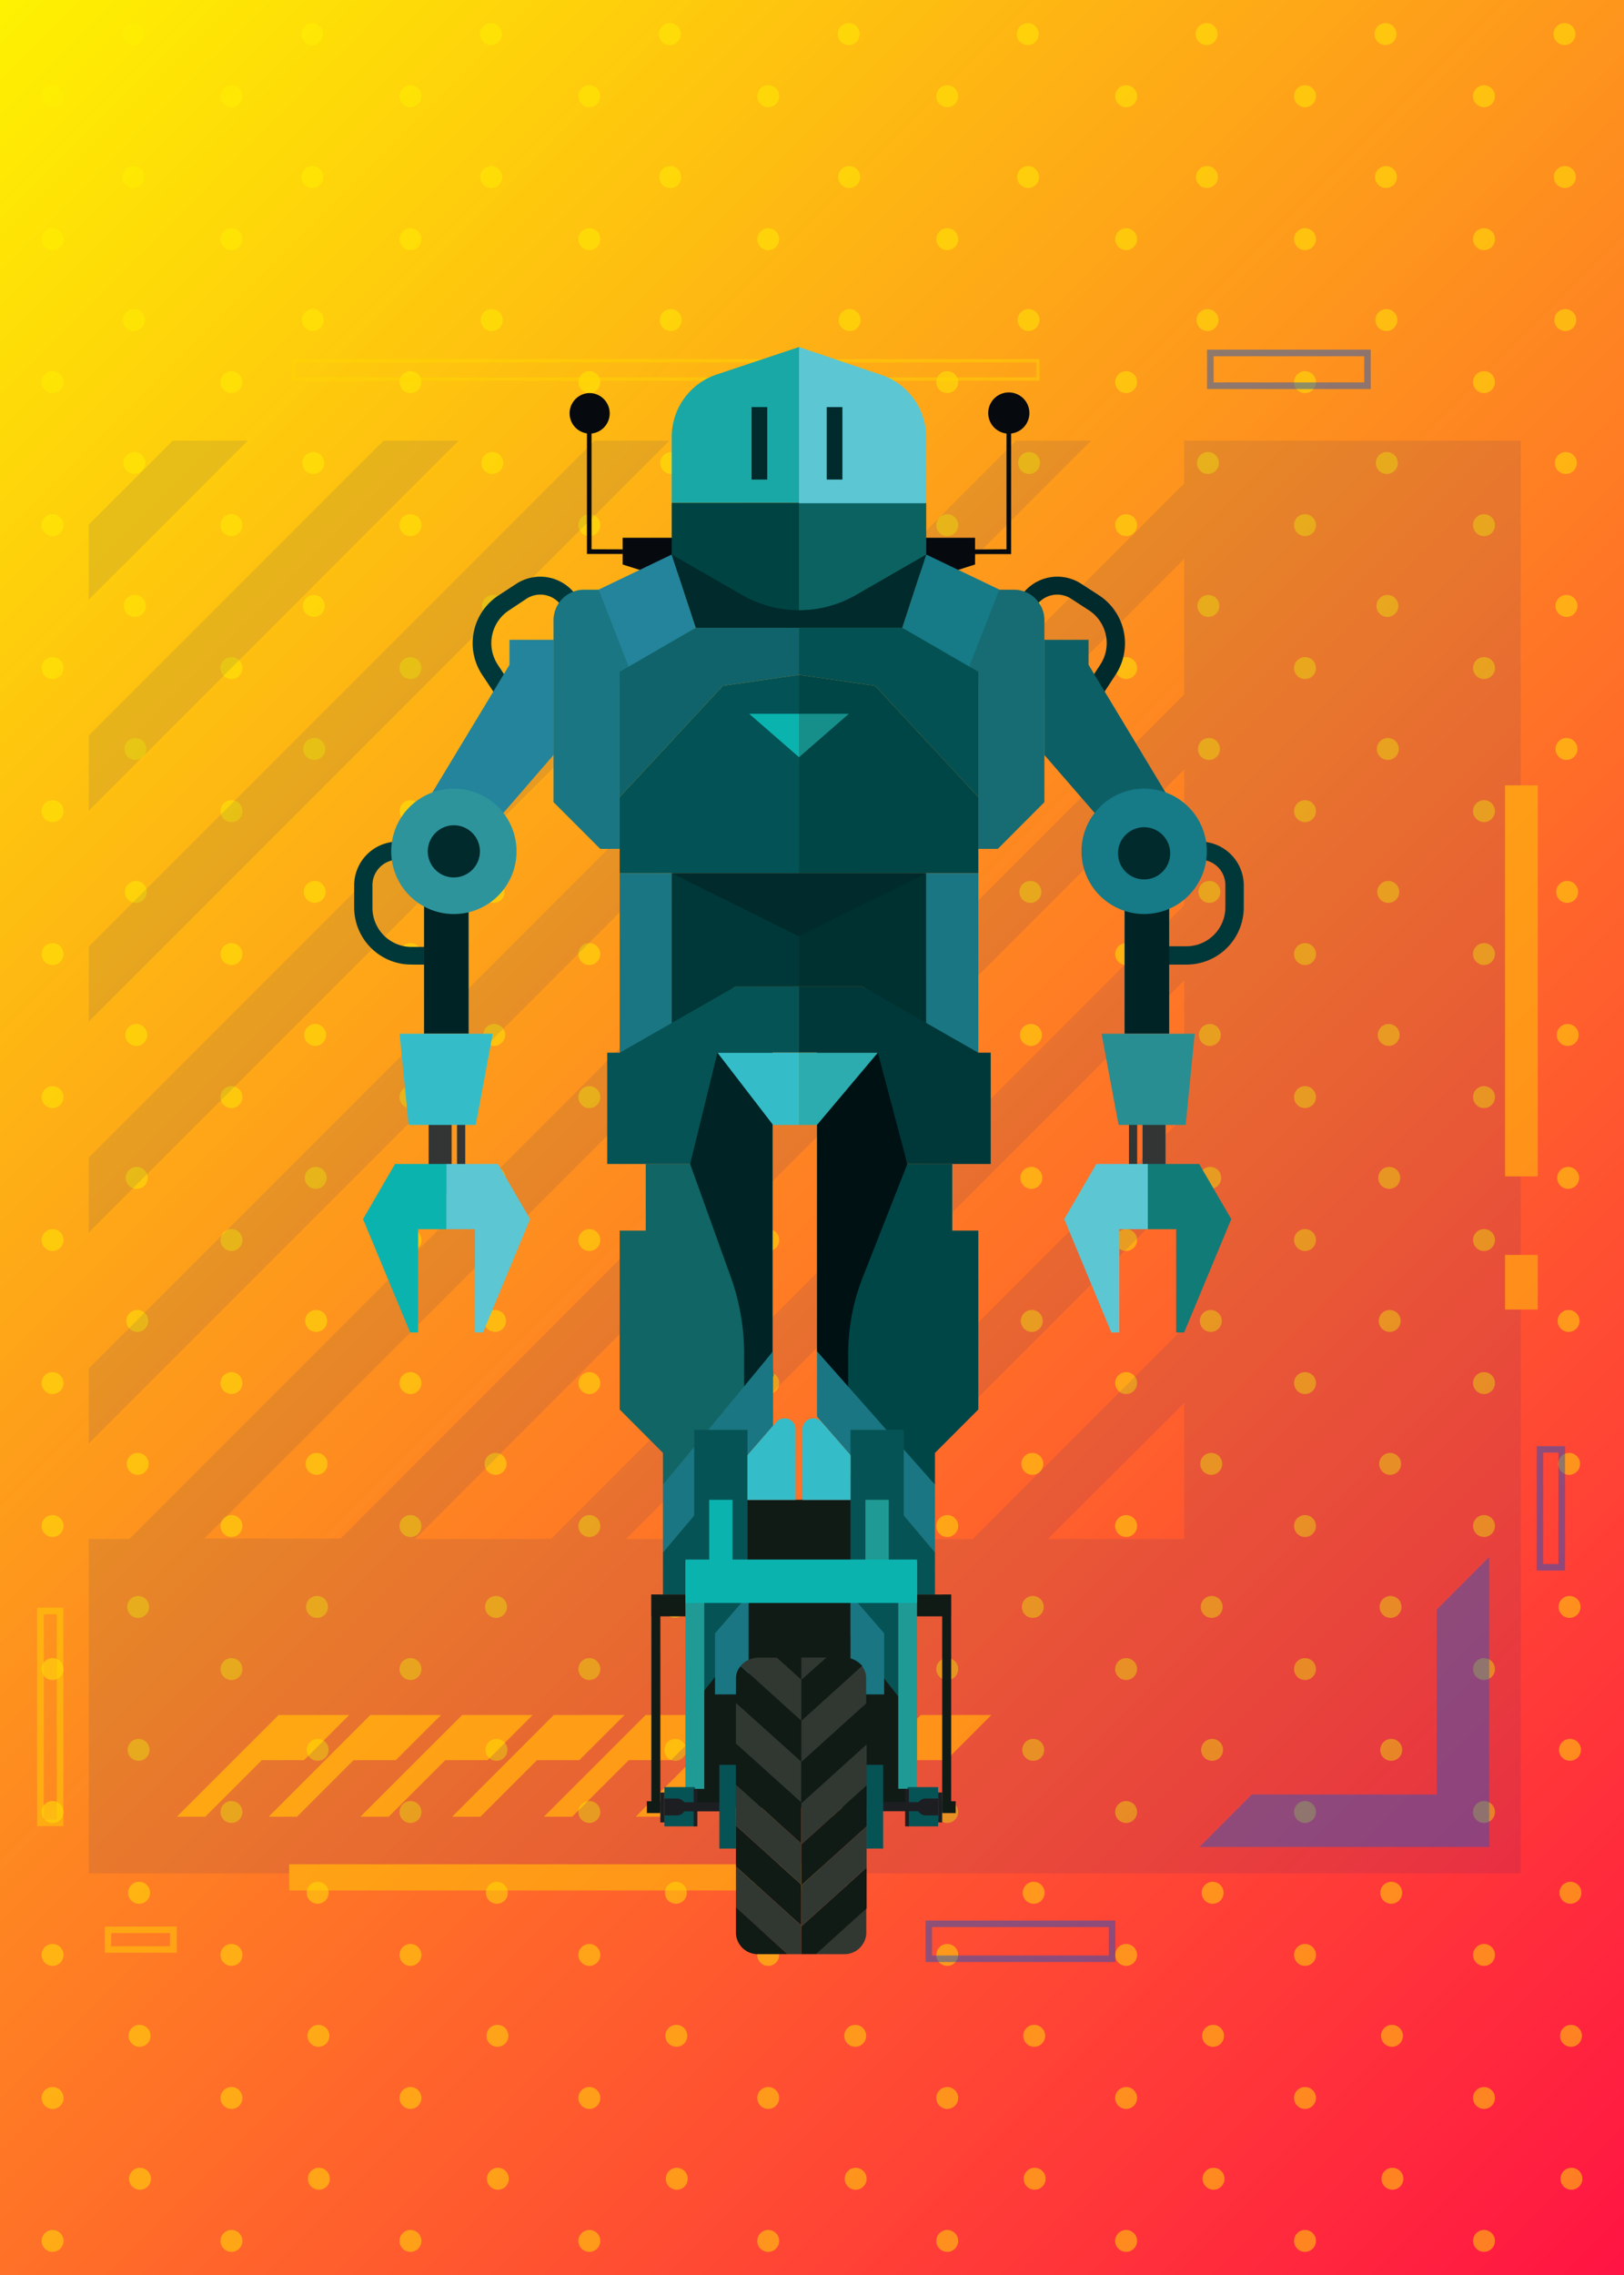 <svg xmlns="http://www.w3.org/2000/svg" xmlns:xlink="http://www.w3.org/1999/xlink" viewBox="0 0 148.25 207.55"><defs><clipPath id="clip-path"><rect width="148.25" height="207.55" style="fill:none"/></clipPath><linearGradient id="Degradado_sin_nombre_5" x1="-14.83" y1="14.83" x2="163.07" y2="192.72" gradientUnits="userSpaceOnUse"><stop offset="0" stop-color="#fef201"/><stop offset="1" stop-color="#ff1443"/></linearGradient></defs><title>Asset 119</title><g style="isolation:isolate"><g id="Layer_2" data-name="Layer 2"><g id="Layer_3" data-name="Layer 3"><g style="clip-path:url(#clip-path)"><rect width="148.25" height="207.55" style="fill:url(#Degradado_sin_nombre_5)"/><g style="opacity:0.46;mix-blend-mode:soft-light"><circle cx="4.8" cy="8.78" r="1" style="fill:#fef201"/><circle cx="4.8" cy="21.82" r="1" style="fill:#fef201"/><circle cx="4.8" cy="34.86" r="1" style="fill:#fef201"/><circle cx="4.8" cy="47.91" r="1" style="fill:#fef201"/><circle cx="4.8" cy="60.95" r="1" style="fill:#fef201"/><circle cx="4.8" cy="74" r="1" style="fill:#fef201"/><circle cx="4.8" cy="87.04" r="1" style="fill:#fef201"/><circle cx="4.8" cy="100.09" r="1" style="fill:#fef201"/><circle cx="4.8" cy="113.13" r="1" style="fill:#fef201"/><circle cx="4.8" cy="126.18" r="1" style="fill:#fef201"/><circle cx="4.8" cy="139.22" r="1" style="fill:#fef201"/><circle cx="4.8" cy="152.27" r="1" style="fill:#fef201"/><circle cx="4.8" cy="165.31" r="1" style="fill:#fef201"/><circle cx="4.8" cy="178.35" r="1" style="fill:#fef201"/><circle cx="4.8" cy="191.4" r="1" style="fill:#fef201"/><circle cx="4.8" cy="204.44" r="1" style="fill:#fef201"/><path d="M12.15,4.11a1,1,0,1,0,0-2,1,1,0,0,0-1,1A1,1,0,0,0,12.15,4.11Z" style="fill:#fef201"/><path d="M12.18,15.15a1,1,0,1,0,1,1A1,1,0,0,0,12.18,15.15Z" style="fill:#fef201"/><path d="M12.23,28.2a1,1,0,1,0,1,1A1,1,0,0,0,12.23,28.2Z" style="fill:#fef201"/><path d="M12.27,41.24a1,1,0,1,0,0,2,1,1,0,0,0,0-2Z" style="fill:#fef201"/><path d="M12.31,54.28a1,1,0,0,0-1,1,1,1,0,0,0,1,1,1,1,0,1,0,0-2Z" style="fill:#fef201"/><path d="M12.36,67.33a1,1,0,1,0,1,1A1,1,0,0,0,12.36,67.33Z" style="fill:#fef201"/><path d="M12.4,80.37a1,1,0,0,0-1,1,1,1,0,0,0,2,0A1,1,0,0,0,12.4,80.37Z" style="fill:#fef201"/><path d="M12.44,93.42a1,1,0,1,0,0,2,1,1,0,0,0,0-2Z" style="fill:#fef201"/><path d="M12.48,106.46a1,1,0,0,0,0,2,1,1,0,1,0,0-2Z" style="fill:#fef201"/><path d="M12.53,119.51a1,1,0,1,0,0,2,1,1,0,0,0,1-1A1,1,0,0,0,12.53,119.51Z" style="fill:#fef201"/><path d="M12.57,132.55a1,1,0,1,0,1,1A1,1,0,0,0,12.57,132.55Z" style="fill:#fef201"/><path d="M12.61,145.6a1,1,0,0,0-1,1,1,1,0,0,0,1,1,1,1,0,0,0,1-1A1,1,0,0,0,12.61,145.6Z" style="fill:#fef201"/><path d="M12.65,158.64a1,1,0,1,0,1,1A1,1,0,0,0,12.65,158.64Z" style="fill:#fef201"/><path d="M12.7,171.68a1,1,0,0,0-1,1,1,1,0,0,0,2,0A1,1,0,0,0,12.7,171.68Z" style="fill:#fef201"/><path d="M12.74,184.73a1,1,0,1,0,1,1A1,1,0,0,0,12.74,184.73Z" style="fill:#fef201"/><path d="M12.78,197.77a1,1,0,1,0,0,2,1,1,0,0,0,1-1A1,1,0,0,0,12.78,197.77Z" style="fill:#fef201"/><circle cx="21.13" cy="8.78" r="1" style="fill:#fef201"/><circle cx="21.13" cy="21.82" r="1" style="fill:#fef201"/><circle cx="21.13" cy="34.86" r="1" style="fill:#fef201"/><circle cx="21.13" cy="47.91" r="1" style="fill:#fef201"/><circle cx="21.13" cy="60.95" r="1" style="fill:#fef201"/><circle cx="21.13" cy="74" r="1" style="fill:#fef201"/><circle cx="21.13" cy="87.04" r="1" style="fill:#fef201"/><circle cx="21.13" cy="100.09" r="1" style="fill:#fef201"/><circle cx="21.13" cy="113.13" r="1" style="fill:#fef201"/><circle cx="21.13" cy="126.18" r="1" style="fill:#fef201"/><circle cx="21.13" cy="139.22" r="1" style="fill:#fef201"/><circle cx="21.13" cy="152.27" r="1" style="fill:#fef201"/><circle cx="21.13" cy="165.31" r="1" style="fill:#fef201"/><circle cx="21.13" cy="178.35" r="1" style="fill:#fef201"/><circle cx="21.13" cy="191.4" r="1" style="fill:#fef201"/><circle cx="21.13" cy="204.44" r="1" style="fill:#fef201"/><path d="M28.48,4.11a1,1,0,0,0,1-1,1,1,0,1,0-1,1Z" style="fill:#fef201"/><path d="M28.52,15.15a1,1,0,0,0-1,1,1,1,0,1,0,1-1Z" style="fill:#fef201"/><path d="M28.56,28.2a1,1,0,0,0-1,1,1,1,0,0,0,1,1,1,1,0,0,0,0-2Z" style="fill:#fef201"/><path d="M28.6,41.24a1,1,0,0,0,0,2,1,1,0,1,0,0-2Z" style="fill:#fef201"/><path d="M28.65,54.28a1,1,0,0,0-1,1,1,1,0,0,0,1,1,1,1,0,1,0,0-2Z" style="fill:#fef201"/><path d="M28.69,67.33a1,1,0,1,0,1,1A1,1,0,0,0,28.69,67.33Z" style="fill:#fef201"/><path d="M28.73,80.37a1,1,0,1,0,0,2,1,1,0,0,0,1-1A1,1,0,0,0,28.73,80.37Z" style="fill:#fef201"/><path d="M28.77,93.42a1,1,0,0,0,0,2,1,1,0,1,0,0-2Z" style="fill:#fef201"/><path d="M28.82,106.46a1,1,0,1,0,1,1A1,1,0,0,0,28.82,106.46Z" style="fill:#fef201"/><path d="M28.86,119.51a1,1,0,1,0,1,1A1,1,0,0,0,28.86,119.51Z" style="fill:#fef201"/><path d="M28.9,132.55a1,1,0,1,0,1,1A1,1,0,0,0,28.9,132.55Z" style="fill:#fef201"/><path d="M28.94,145.6a1,1,0,0,0,0,2,1,1,0,0,0,1-1A1,1,0,0,0,28.94,145.6Z" style="fill:#fef201"/><path d="M29,158.64a1,1,0,1,0,1,1A1,1,0,0,0,29,158.64Z" style="fill:#fef201"/><path d="M29,171.68a1,1,0,0,0-1,1,1,1,0,0,0,2,0A1,1,0,0,0,29,171.68Z" style="fill:#fef201"/><path d="M29.07,184.73a1,1,0,0,0-1,1,1,1,0,1,0,1-1Z" style="fill:#fef201"/><path d="M29.11,197.77a1,1,0,1,0,1,1A1,1,0,0,0,29.11,197.77Z" style="fill:#fef201"/><circle cx="37.47" cy="8.78" r="1" style="fill:#fef201"/><circle cx="37.47" cy="21.82" r="1" style="fill:#fef201"/><circle cx="37.47" cy="34.86" r="1" style="fill:#fef201"/><circle cx="37.47" cy="47.91" r="1" style="fill:#fef201"/><circle cx="37.47" cy="60.95" r="1" style="fill:#fef201"/><circle cx="37.47" cy="74" r="1" style="fill:#fef201"/><circle cx="37.47" cy="87.04" r="1" style="fill:#fef201"/><circle cx="37.47" cy="100.09" r="1" style="fill:#fef201"/><circle cx="37.47" cy="113.13" r="1" style="fill:#fef201"/><circle cx="37.47" cy="126.18" r="1" style="fill:#fef201"/><circle cx="37.47" cy="139.22" r="1" style="fill:#fef201"/><circle cx="37.47" cy="152.27" r="1" style="fill:#fef201"/><circle cx="37.47" cy="165.31" r="1" style="fill:#fef201"/><circle cx="37.47" cy="178.35" r="1" style="fill:#fef201"/><circle cx="37.47" cy="191.4" r="1" style="fill:#fef201"/><circle cx="37.47" cy="204.44" r="1" style="fill:#fef201"/><path d="M44.82,4.11a1,1,0,1,0-1-1A1,1,0,0,0,44.82,4.11Z" style="fill:#fef201"/><path d="M44.85,15.15a1,1,0,1,0,0,2,1,1,0,0,0,1-1A1,1,0,0,0,44.85,15.15Z" style="fill:#fef201"/><path d="M44.89,28.2a1,1,0,0,0,0,2,1,1,0,0,0,1-1A1,1,0,0,0,44.89,28.2Z" style="fill:#fef201"/><path d="M44.94,41.24a1,1,0,1,0,1,1A1,1,0,0,0,44.94,41.24Z" style="fill:#fef201"/><path d="M45,54.28a1,1,0,0,0-1,1,1,1,0,0,0,2,0A1,1,0,0,0,45,54.28Z" style="fill:#fef201"/><path d="M45,67.33a1,1,0,0,0-1,1,1,1,0,1,0,1-1Z" style="fill:#fef201"/><path d="M45.06,80.37a1,1,0,0,0-1,1,1,1,0,0,0,1,1,1,1,0,1,0,0-2Z" style="fill:#fef201"/><path d="M45.11,93.42a1,1,0,1,0,1,1A1,1,0,0,0,45.11,93.42Z" style="fill:#fef201"/><path d="M45.15,106.46a1,1,0,1,0,0,2,1,1,0,0,0,0-2Z" style="fill:#fef201"/><path d="M45.19,119.51a1,1,0,0,0-1,1,1,1,0,1,0,1-1Z" style="fill:#fef201"/><path d="M45.24,132.55a1,1,0,1,0,1,1A1,1,0,0,0,45.24,132.55Z" style="fill:#fef201"/><path d="M45.28,145.6a1,1,0,1,0,1,1A1,1,0,0,0,45.28,145.6Z" style="fill:#fef201"/><path d="M45.32,158.64a1,1,0,1,0,0,2,1,1,0,0,0,0-2Z" style="fill:#fef201"/><path d="M45.36,171.68a1,1,0,0,0-1,1,1,1,0,0,0,1,1,1,1,0,1,0,0-2Z" style="fill:#fef201"/><path d="M45.41,184.73a1,1,0,1,0,1,1A1,1,0,0,0,45.41,184.73Z" style="fill:#fef201"/><path d="M45.45,197.77a1,1,0,0,0-1,1,1,1,0,1,0,1-1Z" style="fill:#fef201"/><circle cx="53.8" cy="8.78" r="1" style="fill:#fef201"/><circle cx="53.8" cy="21.82" r="1" style="fill:#fef201"/><circle cx="53.8" cy="34.86" r="1" style="fill:#fef201"/><circle cx="53.8" cy="47.91" r="1" style="fill:#fef201"/><circle cx="53.8" cy="60.95" r="1" style="fill:#fef201"/><circle cx="53.8" cy="74" r="1" style="fill:#fef201"/><circle cx="53.8" cy="87.04" r="1" style="fill:#fef201"/><circle cx="53.8" cy="100.09" r="1" style="fill:#fef201"/><circle cx="53.8" cy="113.13" r="1" style="fill:#fef201"/><circle cx="53.8" cy="126.18" r="1" style="fill:#fef201"/><circle cx="53.8" cy="139.22" r="1" style="fill:#fef201"/><circle cx="53.8" cy="152.27" r="1" style="fill:#fef201"/><circle cx="53.8" cy="165.31" r="1" style="fill:#fef201"/><circle cx="53.8" cy="178.35" r="1" style="fill:#fef201"/><circle cx="53.8" cy="191.4" r="1" style="fill:#fef201"/><circle cx="53.8" cy="204.44" r="1" style="fill:#fef201"/><path d="M61.15,4.11a1,1,0,1,0,0-2,1,1,0,0,0-1,1A1,1,0,0,0,61.15,4.11Z" style="fill:#fef201"/><path d="M61.18,15.15a1,1,0,1,0,1,1A1,1,0,0,0,61.18,15.15Z" style="fill:#fef201"/><path d="M61.23,28.2a1,1,0,1,0,1,1A1,1,0,0,0,61.23,28.2Z" style="fill:#fef201"/><path d="M61.27,41.24a1,1,0,1,0,0,2,1,1,0,0,0,0-2Z" style="fill:#fef201"/><path d="M61.31,54.28a1,1,0,0,0-1,1,1,1,0,0,0,1,1,1,1,0,1,0,0-2Z" style="fill:#fef201"/><path d="M61.36,67.33a1,1,0,1,0,1,1A1,1,0,0,0,61.36,67.33Z" style="fill:#fef201"/><path d="M61.4,80.37a1,1,0,0,0-1,1,1,1,0,0,0,2,0A1,1,0,0,0,61.4,80.37Z" style="fill:#fef201"/><path d="M61.44,93.42a1,1,0,1,0,0,2,1,1,0,0,0,0-2Z" style="fill:#fef201"/><path d="M61.48,106.46a1,1,0,0,0,0,2,1,1,0,1,0,0-2Z" style="fill:#fef201"/><path d="M61.53,119.51a1,1,0,0,0,0,2,1,1,0,0,0,1-1A1,1,0,0,0,61.53,119.51Z" style="fill:#fef201"/><path d="M61.57,132.55a1,1,0,1,0,1,1A1,1,0,0,0,61.57,132.55Z" style="fill:#fef201"/><path d="M61.61,145.6a1,1,0,0,0-1,1,1,1,0,0,0,1,1,1,1,0,0,0,1-1A1,1,0,0,0,61.61,145.6Z" style="fill:#fef201"/><path d="M61.65,158.64a1,1,0,1,0,1,1A1,1,0,0,0,61.65,158.64Z" style="fill:#fef201"/><path d="M61.7,171.68a1,1,0,0,0-1,1,1,1,0,0,0,2,0A1,1,0,0,0,61.7,171.68Z" style="fill:#fef201"/><path d="M61.74,184.73a1,1,0,1,0,1,1A1,1,0,0,0,61.74,184.73Z" style="fill:#fef201"/><path d="M61.78,197.77a1,1,0,1,0,0,2,1,1,0,0,0,1-1A1,1,0,0,0,61.78,197.77Z" style="fill:#fef201"/><circle cx="70.13" cy="8.78" r="1" style="fill:#fef201"/><circle cx="70.13" cy="21.82" r="1" style="fill:#fef201"/><circle cx="70.13" cy="34.86" r="1" style="fill:#fef201"/><circle cx="70.13" cy="47.91" r="1" style="fill:#fef201"/><circle cx="70.13" cy="60.95" r="1" style="fill:#fef201"/><circle cx="70.13" cy="74" r="1" style="fill:#fef201"/><circle cx="70.13" cy="87.04" r="1" style="fill:#fef201"/><circle cx="70.13" cy="100.09" r="1" style="fill:#fef201"/><circle cx="70.13" cy="113.13" r="1" style="fill:#fef201"/><circle cx="70.13" cy="126.18" r="1" style="fill:#fef201"/><circle cx="70.13" cy="139.22" r="1" style="fill:#fef201"/><circle cx="70.13" cy="152.27" r="1" style="fill:#fef201"/><circle cx="70.13" cy="165.31" r="1" style="fill:#fef201"/><circle cx="70.13" cy="178.35" r="1" style="fill:#fef201"/><circle cx="70.13" cy="191.4" r="1" style="fill:#fef201"/><circle cx="70.13" cy="204.44" r="1" style="fill:#fef201"/><path d="M77.48,4.11a1,1,0,0,0,1-1,1,1,0,1,0-1,1Z" style="fill:#fef201"/><path d="M77.52,15.15a1,1,0,0,0-1,1,1,1,0,1,0,1-1Z" style="fill:#fef201"/><path d="M77.56,28.2a1,1,0,0,0-1,1,1,1,0,0,0,1,1,1,1,0,0,0,0-2Z" style="fill:#fef201"/><path d="M77.6,41.24a1,1,0,0,0,0,2,1,1,0,1,0,0-2Z" style="fill:#fef201"/><path d="M77.65,54.28a1,1,0,0,0-1,1,1,1,0,0,0,1,1,1,1,0,0,0,0-2Z" style="fill:#fef201"/><path d="M77.69,67.33a1,1,0,1,0,1,1A1,1,0,0,0,77.69,67.33Z" style="fill:#fef201"/><path d="M77.73,80.37a1,1,0,1,0,0,2,1,1,0,0,0,1-1A1,1,0,0,0,77.73,80.37Z" style="fill:#fef201"/><path d="M77.77,93.42a1,1,0,0,0,0,2,1,1,0,1,0,0-2Z" style="fill:#fef201"/><path d="M77.82,106.46a1,1,0,1,0,1,1A1,1,0,0,0,77.82,106.46Z" style="fill:#fef201"/><path d="M77.86,119.51a1,1,0,1,0,1,1A1,1,0,0,0,77.86,119.51Z" style="fill:#fef201"/><path d="M77.9,132.55a1,1,0,1,0,1,1A1,1,0,0,0,77.9,132.55Z" style="fill:#fef201"/><path d="M77.94,145.6a1,1,0,0,0,0,2,1,1,0,0,0,1-1A1,1,0,0,0,77.94,145.6Z" style="fill:#fef201"/><path d="M78,158.64a1,1,0,1,0,1,1A1,1,0,0,0,78,158.64Z" style="fill:#fef201"/><path d="M78,171.68a1,1,0,0,0-1,1,1,1,0,0,0,2,0A1,1,0,0,0,78,171.68Z" style="fill:#fef201"/><path d="M78.07,184.73a1,1,0,0,0-1,1,1,1,0,1,0,1-1Z" style="fill:#fef201"/><path d="M78.11,197.77a1,1,0,1,0,1,1A1,1,0,0,0,78.11,197.77Z" style="fill:#fef201"/><circle cx="86.47" cy="8.78" r="1" style="fill:#fef201"/><circle cx="86.47" cy="21.82" r="1" style="fill:#fef201"/><circle cx="86.47" cy="34.86" r="1" style="fill:#fef201"/><circle cx="86.47" cy="47.91" r="1" style="fill:#fef201"/><circle cx="86.47" cy="60.95" r="1" style="fill:#fef201"/><circle cx="86.47" cy="74" r="1" style="fill:#fef201"/><circle cx="86.47" cy="87.04" r="1" style="fill:#fef201"/><circle cx="86.47" cy="100.09" r="1" style="fill:#fef201"/><circle cx="86.47" cy="113.13" r="1" style="fill:#fef201"/><circle cx="86.47" cy="126.18" r="1" style="fill:#fef201"/><circle cx="86.47" cy="139.22" r="1" style="fill:#fef201"/><circle cx="86.47" cy="152.27" r="1" style="fill:#fef201"/><circle cx="86.47" cy="165.31" r="1" style="fill:#fef201"/><circle cx="86.47" cy="178.35" r="1" style="fill:#fef201"/><circle cx="86.47" cy="191.4" r="1" style="fill:#fef201"/><circle cx="86.47" cy="204.44" r="1" style="fill:#fef201"/><path d="M93.82,4.11a1,1,0,1,0-1-1A1,1,0,0,0,93.82,4.11Z" style="fill:#fef201"/><path d="M93.85,15.15a1,1,0,1,0,0,2,1,1,0,0,0,1-1A1,1,0,0,0,93.85,15.15Z" style="fill:#fef201"/><path d="M93.89,28.2a1,1,0,0,0,0,2,1,1,0,0,0,1-1A1,1,0,0,0,93.89,28.2Z" style="fill:#fef201"/><path d="M93.94,41.24a1,1,0,1,0,1,1A1,1,0,0,0,93.94,41.24Z" style="fill:#fef201"/><path d="M94,54.28a1,1,0,0,0-1,1,1,1,0,0,0,2,0A1,1,0,0,0,94,54.28Z" style="fill:#fef201"/><path d="M94,67.33a1,1,0,0,0-1,1,1,1,0,1,0,1-1Z" style="fill:#fef201"/><path d="M94.06,80.37a1,1,0,0,0-1,1,1,1,0,0,0,1,1,1,1,0,1,0,0-2Z" style="fill:#fef201"/><path d="M94.11,93.42a1,1,0,1,0,1,1A1,1,0,0,0,94.11,93.42Z" style="fill:#fef201"/><path d="M94.15,106.46a1,1,0,1,0,0,2,1,1,0,0,0,0-2Z" style="fill:#fef201"/><path d="M94.19,119.51a1,1,0,0,0-1,1,1,1,0,1,0,1-1Z" style="fill:#fef201"/><path d="M94.24,132.55a1,1,0,1,0,1,1A1,1,0,0,0,94.24,132.55Z" style="fill:#fef201"/><path d="M94.28,145.6a1,1,0,1,0,1,1A1,1,0,0,0,94.28,145.6Z" style="fill:#fef201"/><path d="M94.32,158.64a1,1,0,1,0,0,2,1,1,0,0,0,0-2Z" style="fill:#fef201"/><path d="M94.36,171.68a1,1,0,0,0-1,1,1,1,0,0,0,1,1,1,1,0,1,0,0-2Z" style="fill:#fef201"/><path d="M94.41,184.73a1,1,0,1,0,1,1A1,1,0,0,0,94.41,184.73Z" style="fill:#fef201"/><path d="M94.45,197.77a1,1,0,0,0-1,1,1,1,0,1,0,1-1Z" style="fill:#fef201"/><circle cx="102.8" cy="8.78" r="1" style="fill:#fef201"/><circle cx="102.8" cy="21.82" r="1" style="fill:#fef201"/><circle cx="102.8" cy="34.86" r="1" style="fill:#fef201"/><circle cx="102.8" cy="47.91" r="1" style="fill:#fef201"/><circle cx="102.8" cy="60.95" r="1" style="fill:#fef201"/><circle cx="102.8" cy="74" r="1" style="fill:#fef201"/><circle cx="102.8" cy="87.04" r="1" style="fill:#fef201"/><circle cx="102.8" cy="100.09" r="1" style="fill:#fef201"/><circle cx="102.8" cy="113.13" r="1" style="fill:#fef201"/><circle cx="102.8" cy="126.18" r="1" style="fill:#fef201"/><circle cx="102.8" cy="139.22" r="1" style="fill:#fef201"/><circle cx="102.8" cy="152.27" r="1" style="fill:#fef201"/><circle cx="102.8" cy="165.31" r="1" style="fill:#fef201"/><circle cx="102.8" cy="178.35" r="1" style="fill:#fef201"/><circle cx="102.8" cy="191.4" r="1" style="fill:#fef201"/><circle cx="102.8" cy="204.44" r="1" style="fill:#fef201"/><path d="M110.15,4.11a1,1,0,1,0,0-2,1,1,0,0,0-1,1A1,1,0,0,0,110.15,4.11Z" style="fill:#fef201"/><path d="M110.18,15.15a1,1,0,1,0,1,1A1,1,0,0,0,110.18,15.15Z" style="fill:#fef201"/><path d="M110.23,28.2a1,1,0,1,0,1,1A1,1,0,0,0,110.23,28.2Z" style="fill:#fef201"/><path d="M110.27,41.24a1,1,0,1,0,0,2,1,1,0,0,0,0-2Z" style="fill:#fef201"/><path d="M110.31,54.28a1,1,0,0,0-1,1,1,1,0,0,0,1,1,1,1,0,1,0,0-2Z" style="fill:#fef201"/><path d="M110.36,67.33a1,1,0,1,0,1,1A1,1,0,0,0,110.36,67.33Z" style="fill:#fef201"/><path d="M110.4,80.37a1,1,0,0,0-1,1,1,1,0,0,0,2,0A1,1,0,0,0,110.4,80.37Z" style="fill:#fef201"/><path d="M110.44,93.42a1,1,0,1,0,0,2,1,1,0,0,0,0-2Z" style="fill:#fef201"/><path d="M110.48,106.46a1,1,0,0,0,0,2,1,1,0,1,0,0-2Z" style="fill:#fef201"/><path d="M110.53,119.51a1,1,0,0,0,0,2,1,1,0,0,0,1-1A1,1,0,0,0,110.53,119.51Z" style="fill:#fef201"/><path d="M110.57,132.55a1,1,0,1,0,1,1A1,1,0,0,0,110.57,132.55Z" style="fill:#fef201"/><path d="M110.61,145.6a1,1,0,0,0-1,1,1,1,0,0,0,1,1,1,1,0,0,0,1-1A1,1,0,0,0,110.61,145.6Z" style="fill:#fef201"/><path d="M110.65,158.64a1,1,0,1,0,1,1A1,1,0,0,0,110.65,158.64Z" style="fill:#fef201"/><path d="M110.7,171.68a1,1,0,0,0-1,1,1,1,0,0,0,2,0A1,1,0,0,0,110.7,171.68Z" style="fill:#fef201"/><path d="M110.74,184.73a1,1,0,1,0,1,1A1,1,0,0,0,110.74,184.73Z" style="fill:#fef201"/><path d="M110.78,197.77a1,1,0,1,0,0,2,1,1,0,0,0,1-1A1,1,0,0,0,110.78,197.77Z" style="fill:#fef201"/><circle cx="119.13" cy="8.78" r="1" style="fill:#fef201"/><circle cx="119.13" cy="21.82" r="1" style="fill:#fef201"/><circle cx="119.13" cy="34.86" r="1" style="fill:#fef201"/><circle cx="119.13" cy="47.91" r="1" style="fill:#fef201"/><circle cx="119.13" cy="60.95" r="1" style="fill:#fef201"/><circle cx="119.13" cy="74" r="1" style="fill:#fef201"/><circle cx="119.13" cy="87.04" r="1" style="fill:#fef201"/><circle cx="119.13" cy="100.09" r="1" style="fill:#fef201"/><circle cx="119.13" cy="113.13" r="1" style="fill:#fef201"/><circle cx="119.13" cy="126.18" r="1" style="fill:#fef201"/><circle cx="119.13" cy="139.22" r="1" style="fill:#fef201"/><circle cx="119.13" cy="152.27" r="1" style="fill:#fef201"/><circle cx="119.13" cy="165.31" r="1" style="fill:#fef201"/><circle cx="119.13" cy="178.35" r="1" style="fill:#fef201"/><circle cx="119.13" cy="191.4" r="1" style="fill:#fef201"/><circle cx="119.13" cy="204.44" r="1" style="fill:#fef201"/><path d="M126.48,4.11a1,1,0,0,0,1-1,1,1,0,1,0-1,1Z" style="fill:#fef201"/><path d="M126.52,15.15a1,1,0,0,0-1,1,1,1,0,1,0,1-1Z" style="fill:#fef201"/><path d="M126.56,28.2a1,1,0,0,0-1,1,1,1,0,0,0,1,1,1,1,0,0,0,0-2Z" style="fill:#fef201"/><path d="M126.6,41.24a1,1,0,0,0,0,2,1,1,0,1,0,0-2Z" style="fill:#fef201"/><path d="M126.65,54.28a1,1,0,0,0-1,1,1,1,0,0,0,1,1,1,1,0,0,0,0-2Z" style="fill:#fef201"/><path d="M126.69,67.33a1,1,0,1,0,1,1A1,1,0,0,0,126.69,67.33Z" style="fill:#fef201"/><path d="M126.73,80.37a1,1,0,1,0,0,2,1,1,0,0,0,1-1A1,1,0,0,0,126.73,80.37Z" style="fill:#fef201"/><path d="M126.77,93.42a1,1,0,0,0,0,2,1,1,0,1,0,0-2Z" style="fill:#fef201"/><path d="M126.82,106.46a1,1,0,1,0,1,1A1,1,0,0,0,126.82,106.46Z" style="fill:#fef201"/><path d="M126.86,119.51a1,1,0,1,0,1,1A1,1,0,0,0,126.86,119.51Z" style="fill:#fef201"/><path d="M126.9,132.55a1,1,0,1,0,1,1A1,1,0,0,0,126.9,132.55Z" style="fill:#fef201"/><path d="M126.94,145.6a1,1,0,0,0,0,2,1,1,0,0,0,1-1A1,1,0,0,0,126.94,145.6Z" style="fill:#fef201"/><path d="M127,158.64a1,1,0,1,0,1,1A1,1,0,0,0,127,158.64Z" style="fill:#fef201"/><path d="M127,171.68a1,1,0,0,0-1,1,1,1,0,0,0,2,0A1,1,0,0,0,127,171.68Z" style="fill:#fef201"/><path d="M127.07,184.73a1,1,0,0,0-1,1,1,1,0,1,0,1-1Z" style="fill:#fef201"/><path d="M127.11,197.77a1,1,0,1,0,1,1A1,1,0,0,0,127.11,197.77Z" style="fill:#fef201"/><circle cx="135.47" cy="8.78" r="1" style="fill:#fef201"/><circle cx="135.47" cy="21.82" r="1" style="fill:#fef201"/><circle cx="135.47" cy="34.86" r="1" style="fill:#fef201"/><circle cx="135.47" cy="47.91" r="1" style="fill:#fef201"/><circle cx="135.47" cy="60.95" r="1" style="fill:#fef201"/><circle cx="135.47" cy="74" r="1" style="fill:#fef201"/><circle cx="135.47" cy="87.04" r="1" style="fill:#fef201"/><circle cx="135.47" cy="100.09" r="1" style="fill:#fef201"/><circle cx="135.47" cy="113.13" r="1" style="fill:#fef201"/><circle cx="135.47" cy="126.18" r="1" style="fill:#fef201"/><circle cx="135.47" cy="139.22" r="1" style="fill:#fef201"/><circle cx="135.47" cy="152.27" r="1" style="fill:#fef201"/><circle cx="135.47" cy="165.31" r="1" style="fill:#fef201"/><circle cx="135.47" cy="178.35" r="1" style="fill:#fef201"/><circle cx="135.47" cy="191.4" r="1" style="fill:#fef201"/><circle cx="135.47" cy="204.44" r="1" style="fill:#fef201"/><path d="M142.82,4.11a1,1,0,1,0-1-1A1,1,0,0,0,142.82,4.11Z" style="fill:#fef201"/><path d="M142.85,15.15a1,1,0,1,0,0,2,1,1,0,0,0,1-1A1,1,0,0,0,142.85,15.15Z" style="fill:#fef201"/><path d="M142.89,28.2a1,1,0,0,0,0,2,1,1,0,0,0,1-1A1,1,0,0,0,142.89,28.2Z" style="fill:#fef201"/><path d="M142.94,41.24a1,1,0,1,0,1,1A1,1,0,0,0,142.94,41.24Z" style="fill:#fef201"/><path d="M143,54.28a1,1,0,0,0-1,1,1,1,0,0,0,2,0A1,1,0,0,0,143,54.28Z" style="fill:#fef201"/><path d="M143,67.33a1,1,0,0,0-1,1,1,1,0,1,0,1-1Z" style="fill:#fef201"/><path d="M143.06,80.37a1,1,0,0,0-1,1,1,1,0,0,0,1,1,1,1,0,1,0,0-2Z" style="fill:#fef201"/><path d="M143.11,93.42a1,1,0,1,0,1,1A1,1,0,0,0,143.11,93.42Z" style="fill:#fef201"/><path d="M143.15,106.46a1,1,0,1,0,0,2,1,1,0,0,0,0-2Z" style="fill:#fef201"/><path d="M143.19,119.51a1,1,0,0,0-1,1,1,1,0,1,0,1-1Z" style="fill:#fef201"/><path d="M143.24,132.55a1,1,0,1,0,1,1A1,1,0,0,0,143.24,132.55Z" style="fill:#fef201"/><path d="M143.28,145.6a1,1,0,1,0,1,1A1,1,0,0,0,143.28,145.6Z" style="fill:#fef201"/><path d="M143.32,158.64a1,1,0,1,0,0,2,1,1,0,0,0,0-2Z" style="fill:#fef201"/><path d="M143.36,171.68a1,1,0,0,0-1,1,1,1,0,0,0,1,1,1,1,0,1,0,0-2Z" style="fill:#fef201"/><path d="M143.41,184.73a1,1,0,1,0,1,1A1,1,0,0,0,143.41,184.73Z" style="fill:#fef201"/><path d="M143.45,197.77a1,1,0,0,0-1,1,1,1,0,1,0,1-1Z" style="fill:#fef201"/></g></g><g style="opacity:0.45"><polygon points="80.36 40.2 73.51 40.2 8.1 105.61 8.1 112.45 80.36 40.2" style="fill:#00158e;opacity:0.2"/><polygon points="99.61 40.2 92.76 40.2 8.1 124.85 8.1 131.7 99.61 40.2" style="fill:#00158e;opacity:0.2"/><polygon points="61.11 40.2 54.27 40.2 8.1 86.36 8.1 93.21 61.11 40.2" style="fill:#00158e;opacity:0.2"/><polygon points="41.86 40.2 35.02 40.2 8.1 67.11 8.1 73.96 41.86 40.2" style="fill:#00158e;opacity:0.2"/><polygon points="22.62 40.2 15.77 40.2 8.1 47.86 8.1 54.71 22.62 40.2" style="fill:#00158e;opacity:0.2"/><path d="M108.1,40.2v3.91L11.81,140.4H8.1v30.51H138.82V40.2Zm0,100.2H95.65L108.1,128Zm0-19.3L88.8,140.4H76.4l31.7-31.7Zm0-19.25L69.56,140.4H57.15L108.1,89.45Zm0-19.25L50.31,140.4H37.91L108.1,70.2Zm0-19.24-77,77H18.66L108.1,51Z" style="fill:#00158e;opacity:0.2"/><polygon points="135.94 168.5 135.94 142.05 131.16 146.84 131.16 163.71 114.28 163.71 109.5 168.5 135.94 168.5" style="fill:#0751cf"/><rect x="137.39" y="71.65" width="2.99" height="35.67" style="fill:gold"/><rect x="137.39" y="114.49" width="2.99" height="4.98" style="fill:gold"/><rect x="26.4" y="170.08" width="48.42" height="2.39" style="fill:gold"/><polygon points="23.9 160.58 27.76 160.58 31.88 156.46 25.44 156.46 16.15 165.74 18.74 165.74 23.9 160.58" style="fill:gold"/><polygon points="32.27 160.58 36.13 160.58 40.26 156.46 33.81 156.46 24.53 165.74 27.11 165.74 32.27 160.58" style="fill:gold"/><polygon points="40.65 160.58 44.51 160.58 48.63 156.46 42.19 156.46 32.9 165.74 35.48 165.74 40.65 160.58" style="fill:gold"/><polygon points="49.02 160.58 52.88 160.58 57.01 156.46 50.56 156.46 41.28 165.74 43.86 165.74 49.02 160.58" style="fill:gold"/><polygon points="57.4 160.58 61.26 160.58 65.38 156.46 58.94 156.46 49.65 165.74 52.23 165.74 57.4 160.58" style="fill:gold"/><polygon points="65.77 160.58 69.63 160.58 73.75 156.46 67.31 156.46 58.03 165.74 60.61 165.74 65.77 160.58" style="fill:gold"/><polygon points="74.15 160.58 78.01 160.58 82.13 156.46 75.69 156.46 66.4 165.74 68.98 165.74 74.15 160.58" style="fill:gold"/><polygon points="82.52 160.58 86.38 160.58 90.5 156.46 84.06 156.46 74.77 165.74 77.36 165.74 82.52 160.58" style="fill:gold"/><path d="M125.13,35.49H110.19V31.9h14.94Zm-14.34-.6h13.75V32.5H110.79Z" style="fill:#0751cf"/><path d="M142.87,143.28h-2.59V131.93h2.59Zm-2-.59h1.39V132.52h-1.39Z" style="fill:#0751cf"/><path d="M101.82,179H84.49v-3.79h17.33Zm-16.74-.6h16.14v-2.59H85.08Z" style="fill:#0751cf"/><path d="M16.14,178.15H9.57v-2.39h6.57Zm-6-.59h5.38v-1.2H10.16Z" style="fill:gold"/><path d="M5.78,166.6H3.39V146.67H5.78ZM4,166H5.18V147.27H4Z" style="fill:gold"/><polygon points="94.75 34.58 94.75 34.43 26.95 34.43 26.95 33.06 94.6 33.06 94.6 34.58 94.75 34.58 94.75 34.43 94.75 34.58 94.9 34.58 94.9 32.76 26.65 32.76 26.65 34.73 94.9 34.73 94.9 34.58 94.75 34.58" style="fill:gold"/></g><polygon points="59.49 52.34 56.84 51.5 56.84 49.06 66.65 49.06 66.65 52.34 59.49 52.34" style="fill:#060a0f"/><path d="M54,50.11V39.55a1.85,1.85,0,0,0-.2-3.69,1.85,1.85,0,0,0-.22,3.68v11h3.28v-.42Z" style="fill:#060a0f"/><polygon points="86.36 52.34 89.01 51.5 89.01 49.06 79.2 49.06 79.2 52.34 86.36 52.34" style="fill:#060a0f"/><path d="M91.88,50.11V39.55a1.88,1.88,0,1,1,.42,0v11H89v-.42Z" style="fill:#060a0f"/><path d="M40.75,88h-3.2a5.22,5.22,0,0,1-5.22-5.22v-2a4,4,0,0,1,4-4v1.65A2.33,2.33,0,0,0,34,80.82v2a3.57,3.57,0,0,0,3.57,3.57h3.2Z" style="fill:#003839"/><path d="M105.13,88h3.2a5.22,5.22,0,0,0,5.21-5.22v-2a4,4,0,0,0-4-4v1.65a2.32,2.32,0,0,1,2.32,2.33v2a3.56,3.56,0,0,1-3.56,3.57h-3.2Z" style="fill:#003839"/><rect x="63.04" y="136.83" width="20.19" height="28.08" style="fill:#111b16"/><polygon points="58.95 106.19 58.95 112.27 56.57 112.27 56.57 128.59 60.52 132.55 60.52 135.45 70.61 125.54 69.39 106.19 58.95 106.19" style="fill:#116564"/><rect x="38.71" y="82.14" width="4.07" height="12.16" style="fill:#002425"/><rect x="39.13" y="100.8" width="2.1" height="8.05" style="fill:#323534"/><rect x="41.72" y="100.8" width="0.75" height="8.05" style="fill:#323534"/><polygon points="36.06 106.19 40.77 106.19 40.77 112.14 38.17 112.14 38.17 121.56 37.44 121.56 33.14 111.22 36.06 106.19" style="fill:#0bb3af"/><polygon points="45.46 106.19 40.75 106.19 40.75 112.14 43.36 112.14 43.36 121.56 44.09 121.56 48.39 111.22 45.46 106.19" style="fill:#5cc6d3"/><polygon points="36.48 94.31 44.98 94.31 43.43 102.63 37.3 102.63 36.48 94.31" style="fill:#34bdc9"/><path d="M45.78,64.22,44,61.54a5.21,5.21,0,0,1,1.51-7.22l1.64-1.07a4,4,0,0,1,5.5,1.15l-1.38.9a2.32,2.32,0,0,0-3.22-.67L46.44,55.7a3.58,3.58,0,0,0-1,4.94l1.76,2.68Z" style="fill:#003839"/><polygon points="50.53 58.37 46.51 58.37 46.51 60.65 39.1 72.91 44.82 75.47 50.53 68.88 50.53 58.37" style="fill:#23849b"/><path d="M50.53,56.57V73.18l4.26,4.26h1.78V62.3l1-1v-7.5H53.31A2.79,2.79,0,0,0,50.53,56.57Z" style="fill:#1a7682"/><polygon points="54.65 53.79 61.32 50.59 63.52 57.27 57.57 61.29 54.65 53.79" style="fill:#23849b"/><polygon points="63.52 57.27 72.94 57.27 72.94 61.57 65.99 62.57 56.57 72.72 56.57 61.29 63.52 57.27" style="fill:#10636a"/><circle cx="41.43" cy="77.67" r="5.72" transform="translate(-43.47 54.42) rotate(-46.61)" style="fill:#2e949c"/><path d="M72.94,31.66V45.87H61.32v-6a6,6,0,0,1,4.09-5.7Z" style="fill:#19a8a5"/><polygon points="72.94 45.87 72.94 57.27 82.36 57.27 84.55 50.59 84.55 45.87 72.94 45.87" style="fill:#0c6261"/><polygon points="56.57 77.44 56.57 79.67 72.94 79.67 72.94 61.57 65.99 62.57 56.57 72.72 56.57 77.44" style="fill:#035255"/><polygon points="56.57 79.67 56.57 96.04 61.32 93.76 61.32 79.67 56.57 79.67" style="fill:#1a7682"/><polygon points="61.32 93.76 67.13 90.01 72.3 90.01 72.94 90.01 72.94 79.67 61.32 79.67 61.32 93.76" style="fill:#003839"/><polygon points="56.57 96.04 55.43 96.04 55.43 106.19 63.04 106.19 66.27 96.04 72.94 96.04 72.94 90.01 67.13 90.01 56.57 96.04" style="fill:#065355"/><path d="M63,106.19l3.74,10.39a20.79,20.79,0,0,1,1.19,7v3.13l2.6-3.4V96H65.5Z" style="fill:#002425"/><polygon points="60.52 135.45 60.52 141.63 70.57 130.08 70.57 123.28 60.52 135.45" style="fill:#1a7682"/><polygon points="60.52 141.63 60.52 145.47 63.8 145.47 63.8 137.76 60.52 141.63" style="fill:#065355"/><polygon points="68.24 149.25 63.37 155.39 63.37 130.45 68.24 130.45 68.24 149.25" style="fill:#065355"/><path d="M68.24,132.76l2.61-3a1,1,0,0,1,1.77.66v6.42H68.24Z" style="fill:#34bdc9"/><polygon points="86.93 106.19 86.93 112.27 89.31 112.27 89.31 128.59 85.35 132.55 85.35 135.45 75.26 125.54 76.48 106.19 86.93 106.19" style="fill:#004646"/><rect x="102.67" y="82.14" width="4.07" height="12.16" transform="translate(209.4 176.45) rotate(180)" style="fill:#002425"/><rect x="104.31" y="100.8" width="2.1" height="8.05" transform="translate(210.71 209.64) rotate(180)" style="fill:#323534"/><rect x="103.06" y="100.8" width="0.75" height="8.05" transform="translate(206.87 209.64) rotate(180)" style="fill:#323534"/><polygon points="109.47 106.19 104.76 106.19 104.76 112.14 107.37 112.14 107.37 121.56 108.1 121.56 112.4 111.22 109.47 106.19" style="fill:#117b77"/><polygon points="100.08 106.19 104.78 106.19 104.78 112.14 102.18 112.14 102.18 121.56 101.45 121.56 97.15 111.22 100.08 106.19" style="fill:#5cc6d3"/><polygon points="109.06 94.31 100.56 94.31 102.11 102.63 108.24 102.63 109.06 94.31" style="fill:#298e91"/><path d="M100.1,64.22l1.75-2.68a5.23,5.23,0,0,0-1.51-7.22l-1.65-1.07a4,4,0,0,0-5.5,1.15l1.38.9a2.32,2.32,0,0,1,3.22-.67l1.65,1.07a3.58,3.58,0,0,1,1,4.94l-1.75,2.68Z" style="fill:#002a2b"/><polygon points="95.34 58.37 99.37 58.37 99.37 60.65 106.77 72.91 101.06 75.47 95.34 68.88 95.34 58.37" style="fill:#0d5f66"/><path d="M95.34,56.57V73.18l-4.25,4.26H89.31V62.3l-1-1v-7.5h4.26A2.78,2.78,0,0,1,95.34,56.57Z" style="fill:#176b72"/><polygon points="91.23 53.79 84.55 50.59 82.36 57.27 88.3 61.29 91.23 53.79" style="fill:#167a87"/><polygon points="82.36 57.27 72.94 57.27 72.94 61.57 79.89 62.57 89.31 72.72 89.31 61.29 82.36 57.27" style="fill:#045153"/><circle cx="104.44" cy="77.67" r="5.72" transform="translate(-14.76 25.42) rotate(-12.97)" style="fill:#167a87"/><path d="M84.55,39.91v6H72.94V31.66l7.53,2.55A6,6,0,0,1,84.55,39.91Z" style="fill:#5cc6d3"/><polygon points="61.32 45.87 61.32 50.59 63.52 57.27 72.94 57.27 72.94 45.87 61.32 45.87" style="fill:#004343"/><polygon points="89.31 77.44 89.31 79.67 72.94 79.67 72.94 61.57 79.89 62.57 89.31 72.72 89.31 77.44" style="fill:#004646"/><polygon points="89.31 79.67 89.31 96.04 84.55 93.76 84.55 79.67 89.31 79.67" style="fill:#1a7682"/><polygon points="84.55 93.76 78.74 90.01 73.58 90.01 72.94 90.01 72.94 79.67 84.55 79.67 84.55 93.76" style="fill:#003131"/><polygon points="89.31 96.04 90.44 96.04 90.44 106.19 82.83 106.19 79.61 96.04 72.94 96.04 72.94 90.01 78.74 90.01 89.31 96.04" style="fill:#003839"/><path d="M82.83,106.19l-4.09,10.39a19.05,19.05,0,0,0-1.31,7v3.13l-2.85-3.4V96h5.55Z" style="fill:#001114"/><polygon points="85.35 135.45 85.35 141.63 74.58 129.24 74.58 123.28 85.35 135.45" style="fill:#1a7682"/><polygon points="85.35 141.63 85.35 145.47 82.08 145.47 82.08 137.76 85.35 141.63" style="fill:#065355"/><polygon points="77.64 149.25 82.5 155.39 82.5 130.45 77.64 130.45 77.64 149.25" style="fill:#065355"/><path d="M77.64,132.76l-2.62-3a1,1,0,0,0-1.77.66v6.42h4.39Z" style="fill:#34bdc9"/><polygon points="77.64 154.58 77.64 145.47 80.71 149.01 80.71 154.58 77.64 154.58" style="fill:#1a7682"/><polygon points="68.34 154.58 68.34 145.47 65.27 149.01 65.27 154.58 68.34 154.58" style="fill:#1a7682"/><rect x="82" y="142.49" width="1.72" height="20.71" transform="translate(165.72 305.68) rotate(180)" style="fill:#209a94"/><rect x="82.86" y="163.04" width="2.79" height="3.58" transform="translate(168.5 329.66) rotate(180)" style="fill:#065355"/><rect x="79.66" y="164.42" width="4.59" height="0.83" transform="translate(163.91 329.66) rotate(180)" style="fill:#1d1e22"/><rect x="79.11" y="161.01" width="1.51" height="7.64" transform="translate(159.73 329.66) rotate(180)" style="fill:#065355"/><path d="M84.49,164.08h1.16v1.54H84.49a.77.77,0,0,1,0-1.54Z" style="fill:#1d1e22"/><rect x="85.65" y="163.53" width="0.37" height="2.73" transform="translate(171.66 329.79) rotate(180)" style="fill:#1d1e22"/><rect x="82.64" y="163.2" width="0.34" height="3.42" transform="translate(165.61 329.82) rotate(180)" style="fill:#1d1e22"/><rect x="62.57" y="142.49" width="1.72" height="20.71" style="fill:#209a94"/><rect x="60.65" y="163.04" width="2.79" height="3.58" style="fill:#065355"/><rect x="62.04" y="164.42" width="4.59" height="0.83" style="fill:#1d1e22"/><rect x="65.67" y="161.01" width="1.51" height="7.64" style="fill:#065355"/><path d="M61.81,164.08H60.65v1.54h1.16a.77.77,0,0,0,0-1.54Z" style="fill:#1d1e22"/><rect x="60.28" y="163.53" width="0.37" height="2.73" style="fill:#1d1e22"/><rect x="63.32" y="163.2" width="0.34" height="3.42" style="fill:#1d1e22"/><polygon points="73.15 160.71 67.18 155.33 67.18 159.07 73.15 164.45 73.15 160.71" style="fill:#313832"/><path d="M73.15,157l-5.54-5a1.7,1.7,0,0,0-.43,1.12v2.24l6,5.38Z" style="fill:#111b16"/><polygon points="73.15 171.93 67.18 166.55 67.18 170.29 73.15 175.67 73.15 171.93" style="fill:#111b16"/><polygon points="73.15 168.19 67.18 162.81 67.18 166.55 73.15 171.93 73.15 168.19" style="fill:#313832"/><polygon points="73.15 164.45 67.18 159.07 67.18 162.81 73.15 168.19 73.15 164.45" style="fill:#111b16"/><polygon points="73.15 175.67 67.18 170.29 67.18 174.03 71.89 178.28 73.15 178.28 73.15 175.67" style="fill:#313832"/><path d="M67.18,176.41a2,2,0,0,0,2.08,1.87h2.63L67.18,174Z" style="fill:#111b16"/><path d="M73.15,153.23l-2.22-2H69.26a2.15,2.15,0,0,0-1.65.75l5.54,5Z" style="fill:#313832"/><polygon points="73.15 151.22 70.93 151.22 73.15 153.23 73.15 151.22" style="fill:#111b16"/><path d="M77,178.28a2,2,0,0,0,2.08-1.87v-2.3l-4.62,4.17Z" style="fill:#313832"/><polygon points="73.19 153.26 75.45 151.22 73.15 151.22 73.15 153.23 73.19 153.26" style="fill:#313832"/><path d="M77,151.22H75.45l-2.26,2,0,0V157l0,0,5.53-5A2.15,2.15,0,0,0,77,151.22Z" style="fill:#111b16"/><polygon points="73.15 160.71 73.15 164.45 73.19 164.49 79.11 159.15 79.11 155.41 73.19 160.75 73.15 160.71" style="fill:#111b16"/><path d="M73.15,157v3.74l0,0,5.92-5.34v-2.32a1.76,1.76,0,0,0-.39-1.08l-5.53,5Z" style="fill:#313832"/><polygon points="73.15 164.45 73.15 168.19 73.19 168.23 79.11 162.89 79.11 159.15 73.19 164.49 73.15 164.45" style="fill:#313832"/><polygon points="73.15 175.67 73.15 178.28 74.49 178.28 79.11 174.11 79.11 170.37 73.19 175.71 73.15 175.67" style="fill:#111b16"/><polygon points="73.15 168.19 73.15 171.93 73.19 171.97 79.11 166.63 79.11 162.89 73.19 168.23 73.15 168.19" style="fill:#111b16"/><polygon points="73.15 171.93 73.15 175.67 73.19 175.71 79.11 170.37 79.11 166.63 73.19 171.97 73.15 171.93" style="fill:#313832"/><rect x="64.74" y="136.83" width="2.13" height="7.64" style="fill:#0bb3af"/><rect x="79" y="136.83" width="2.13" height="7.43" style="fill:#209a94"/><rect x="59.46" y="145.47" width="0.82" height="19.77" style="fill:#111b16"/><rect x="59.05" y="164.33" width="1.23" height="1.08" style="fill:#111b16"/><rect x="59.46" y="145.47" width="3.11" height="1.99" style="fill:#111b16"/><rect x="86.01" y="145.47" width="0.82" height="19.77" style="fill:#111b16"/><rect x="86.01" y="164.33" width="1.23" height="1.08" style="fill:#111b16"/><rect x="83.71" y="145.47" width="3.11" height="1.99" style="fill:#111b16"/><path d="M102.06,77.85a2.38,2.38,0,1,0,2.38-2.38A2.38,2.38,0,0,0,102.06,77.85Z" style="fill:#002a2b"/><path d="M39.05,77.67a2.38,2.38,0,1,0,2.38-2.38A2.39,2.39,0,0,0,39.05,77.67Z" style="fill:#002a2b"/><polygon points="61.32 79.67 72.94 85.42 84.55 79.67 61.32 79.67" style="fill:#002a2b"/><path d="M61.32,50.59l6.44,3.7a10.41,10.41,0,0,0,10.36,0l6.43-3.7-2.19,6.68H63.52Z" style="fill:#002a2b"/><rect x="68.61" y="37.14" width="1.43" height="6.61" style="fill:#002a2b"/><rect x="75.47" y="37.14" width="1.43" height="6.61" style="fill:#002a2b"/><rect x="62.57" y="142.28" width="21.14" height="3.96" style="fill:#0bb3af"/><polygon points="68.39 65.12 72.94 69.08 72.94 65.12 68.39 65.12" style="fill:#0bb3af"/><polygon points="77.49 65.12 72.94 69.08 72.94 65.12 77.49 65.12" style="fill:#168f8a"/><polygon points="65.5 96.04 70.57 102.63 72.93 102.63 72.93 96.04 65.5 96.04" style="fill:#34bdc9"/><polygon points="80.13 96.04 72.93 96.04 72.93 102.63 74.58 102.63 80.13 96.04" style="fill:#2cacae"/></g></g></g></svg>